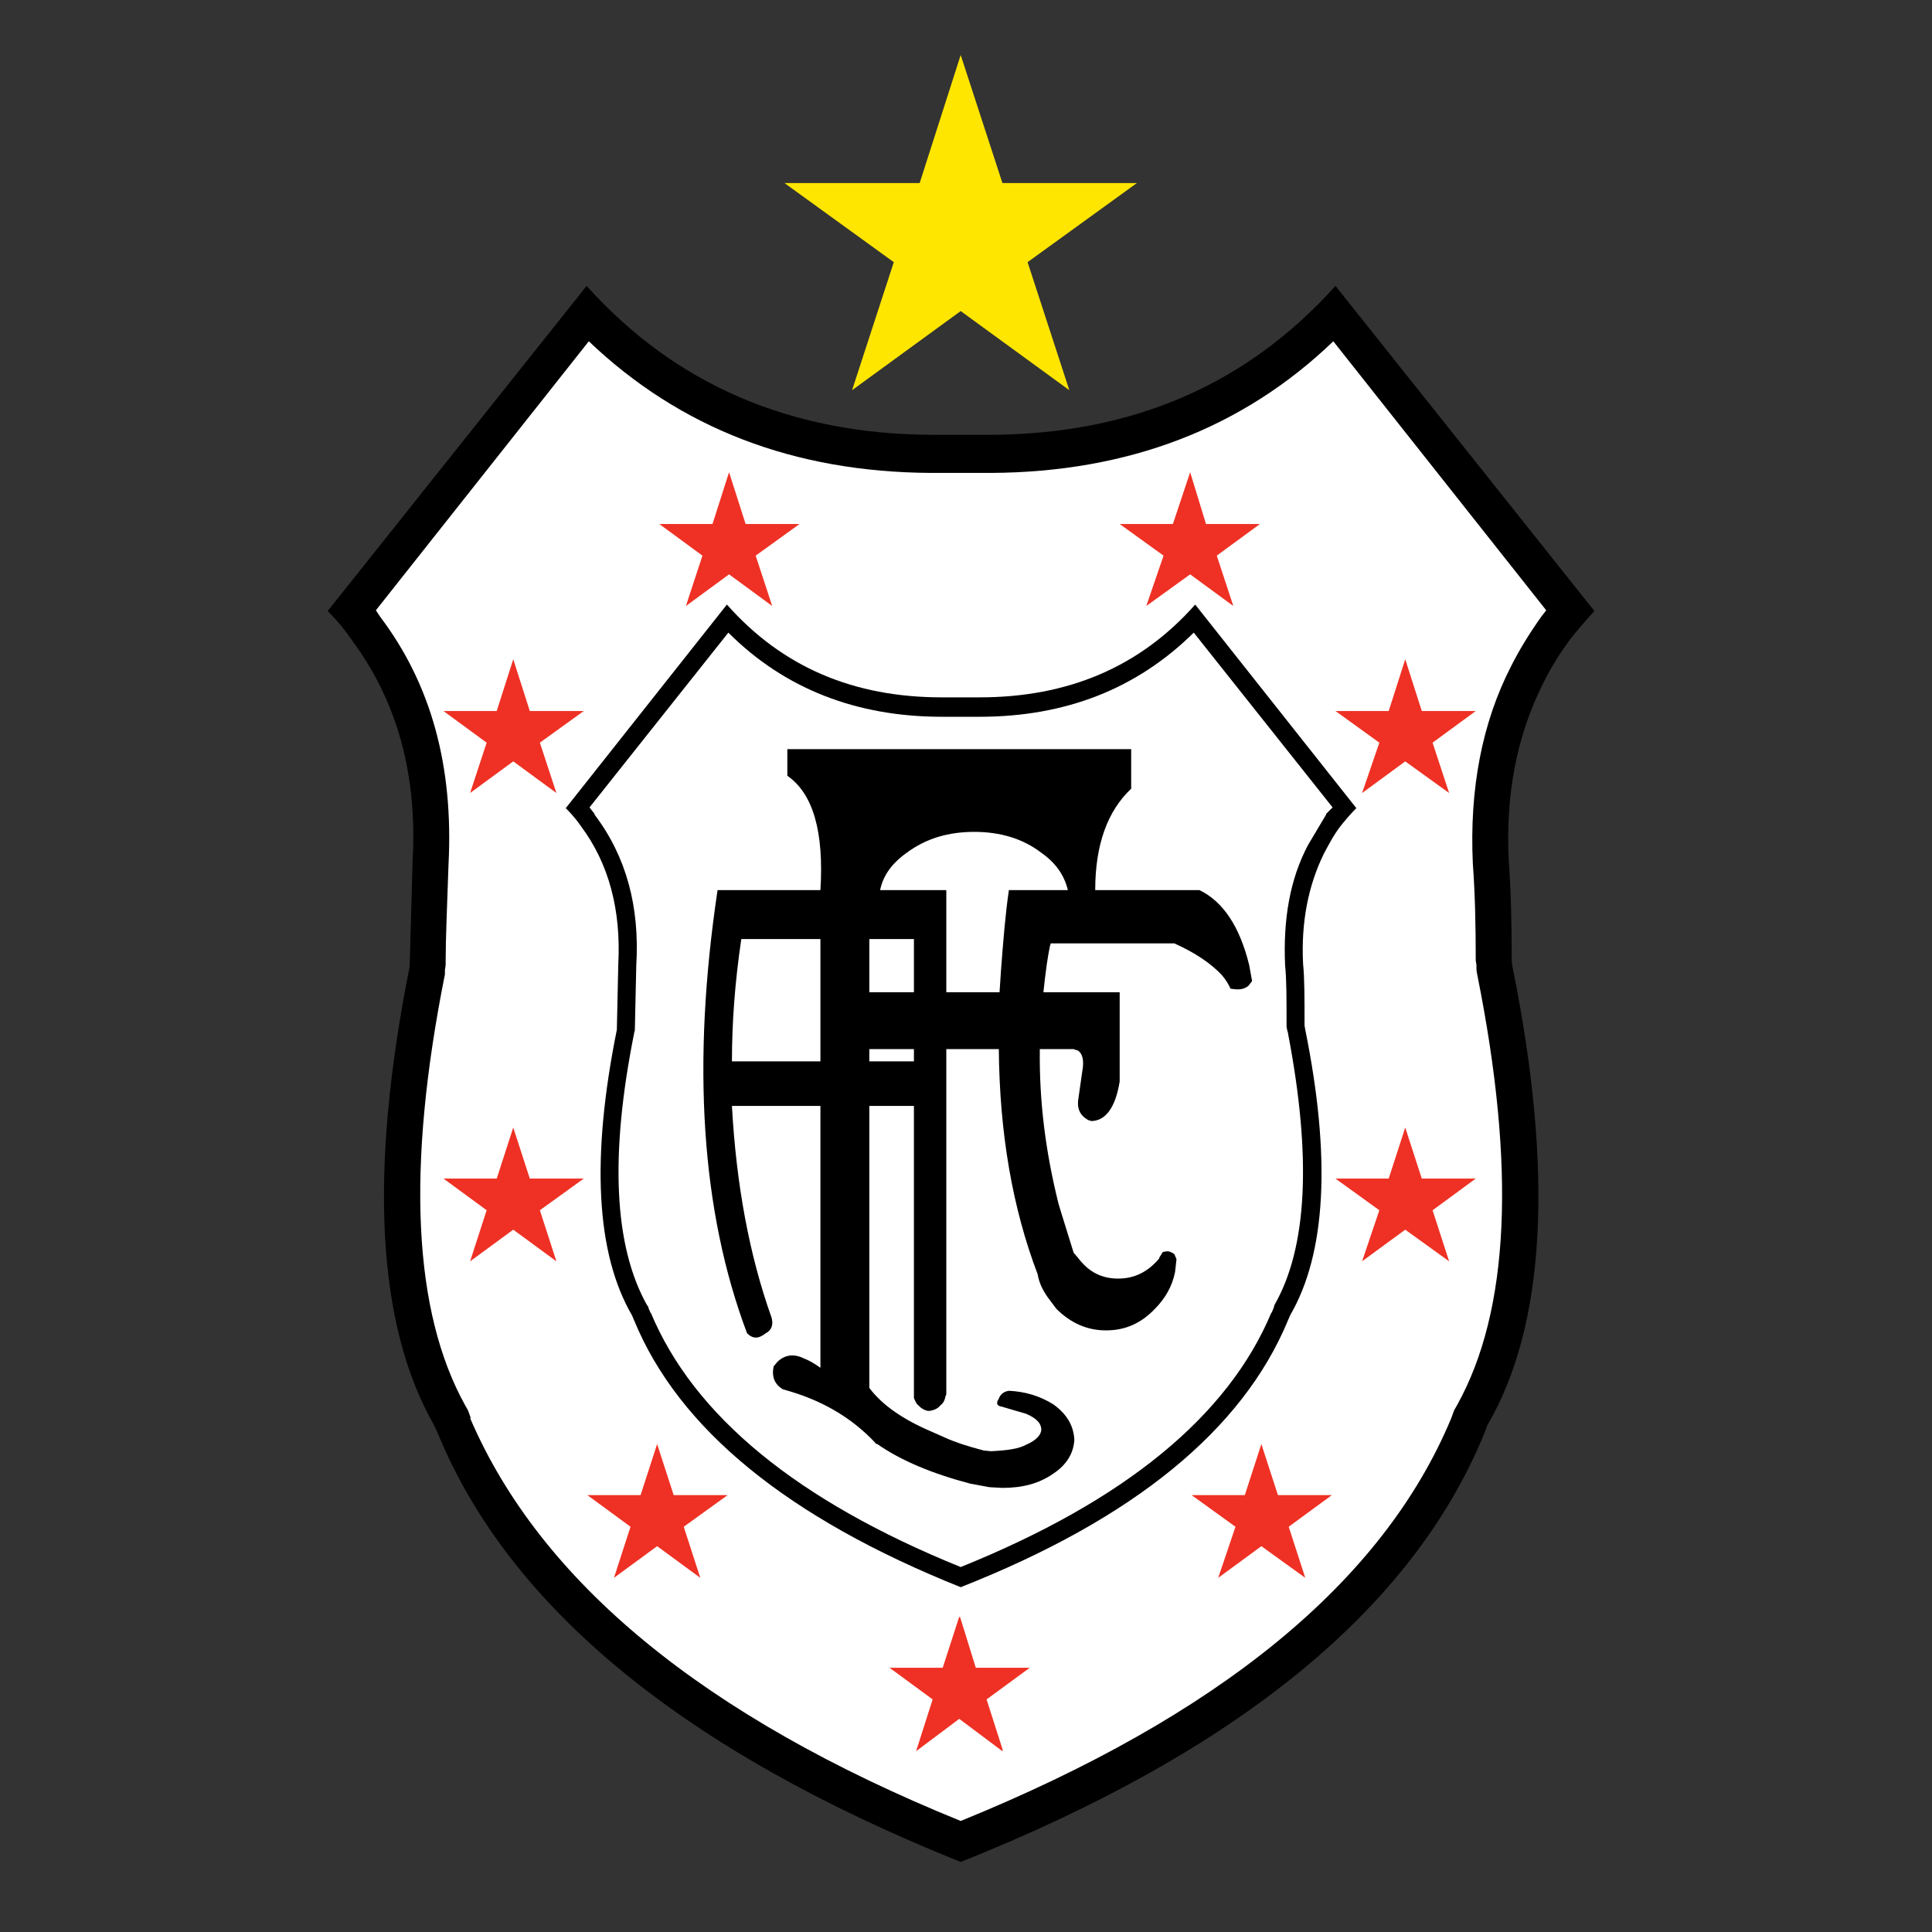 <?xml version="1.0" encoding="iso-8859-1"?>
<!-- Generator: Adobe Illustrator 24.0.1, SVG Export Plug-In . SVG Version: 6.00 Build 0)  -->
<svg version="1.1" id="Layer_1" xmlns="http://www.w3.org/2000/svg" xmlns:xlink="http://www.w3.org/1999/xlink" x="0px" y="0px"
	 viewBox="0 0 660 660" style="enable-background:new 0 0 660 660;" xml:space="preserve">
<rect x="0" y="0" width="660" height="660" fill="#333333" stroke="none"/>
<g>
	<g>
		<path style="fill:#FFE600;" d="M267.98,62.525l37.353,27.032l-14.252,43.738l37.105-27.03l37.109,27.03l-14.256-43.738
			l37.354-27.032h-45.954l-14.253-43.743l-14.008,43.743H267.98z"/>
	</g>
</g>
<path d="M338.508,148.536h-20.395c-48.167-0.249-87.485-17.204-117.71-50.871L111.937,208.74c3.686,3.686,6.391,7.126,8.357,10.074
	c15.481,20.89,22.361,45.952,20.64,75.687l-0.982,35.633c-14.006,70.283-11.303,122.378,8.355,156.78l1.229,2.703
	c24.573,59.717,84.289,108.62,178.651,146.459c94.858-37.839,154.323-86.498,178.897-146.459l0.985-2.703
	c19.903-33.913,22.854-86.252,8.6-156.78l-0.244-1.964c0-12.287-0.249-23.59-0.984-33.669c-1.23-22.853,2.702-43.004,11.548-60.696
	c2.21-4.671,5.161-9.585,9.094-14.991c2.457-3.196,5.404-6.636,8.6-10.074L456.219,97.665
	C425.989,131.332,386.918,148.287,338.508,148.536z"/>
<path style="fill:#FFFFFF;" d="M318.112,161.557h20.395c46.935-0.246,86.008-15.235,116.971-44.968l72.739,91.903l-1.719,2.212
	c-4.18,5.897-7.619,11.552-10.323,16.956c-9.829,19.17-14.253,41.776-13.023,67.577c0.737,9.83,0.984,20.645,0.984,32.932
	l0.244,1.473v1.719l0.246,1.477c13.272,66.101,11.059,115.004-6.879,147.195l-0.983,1.722l-0.984,2.702
	c-23.344,56.031-79.372,101.738-167.594,137.614c-87.729-35.632-143.51-81.583-167.593-137.614h0.247l-0.984-2.702l-0.983-1.722
	c-17.693-31.947-20.15-80.845-6.882-147.195v-1.477l0.249-1.719v-1.473c0-7.372,0.49-18.43,0.98-32.932
	c1.721-33.418-5.896-61.433-23.344-84.533l-1.474-2.212l72.738-91.903C232.35,146.322,271.174,161.311,318.112,161.557z"/>
<g>
	<g>
		<path style="fill:#EE3124;" d="M169.686,242.896h-18.185l14.744,10.812l-5.653,17.201l14.744-10.811l14.744,10.811l-5.65-17.201
			l14.991-10.812h-18.431l-5.654-17.693L169.686,242.896z"/>
	</g>
</g>
<g>
	<g>
		<path style="fill:#EE3124;" d="M254.712,179.004l-5.655-17.693l-5.65,17.693h-18.184l14.743,10.812l-5.653,17.201l14.744-10.813
			l14.745,10.813l-5.65-17.201l14.991-10.812H254.712z"/>
	</g>
</g>
<g>
	<g>
		<path style="fill:#EE3124;" d="M169.686,402.624h-18.185l14.744,10.814l-5.653,17.448l14.744-10.809l14.744,10.809l-5.65-17.448
			l14.991-10.814h-18.431l-5.654-17.446L169.686,402.624z"/>
	</g>
</g>
<g>
	<g>
		<path style="fill:#EE3124;" d="M224.485,528.2l14.744,10.81l-5.651-17.447l14.992-10.813h-18.432l-5.653-17.448l-5.652,17.448
			H200.65l14.744,10.813l-5.654,17.447L224.485,528.2z"/>
	</g>
</g>
<g>
	<g>
		<path style="fill:#EE3124;" d="M351.78,569.727h-18.432l-5.407-17.446l-0.247,0.245v-0.245l-5.65,17.446h-18.183l14.743,10.812
			l-5.653,17.698l14.743-11.058l14.745,11.058v-0.494l0.249,0.494l-5.653-17.698L351.78,569.727z"/>
	</g>
</g>
<g>
	<g>
		<path style="fill:#EE3124;" d="M416.16,539.01l14.744-10.81l14.991,10.81l-5.65-17.447l14.744-10.813h-18.43l-5.655-17.448
			l-5.651,17.448h-18.184l14.989,10.813L416.16,539.01z"/>
	</g>
</g>
<g>
	<g>
		<path style="fill:#EE3124;" d="M504.136,402.624h-18.43l-5.655-17.446l-5.65,17.446h-18.183l14.988,10.814l-5.898,17.448
			l14.743-10.809l14.994,10.809l-5.653-17.448L504.136,402.624z"/>
	</g>
</g>
<g>
	<g>
		<path style="fill:#EE3124;" d="M504.136,242.896h-18.43l-5.655-17.693l-5.65,17.693h-18.183l14.988,10.812l-5.898,17.201
			l14.743-10.811l14.994,10.811l-5.653-17.201L504.136,242.896z"/>
	</g>
</g>
<g>
	<g>
		<path style="fill:#EE3124;" d="M421.322,207.017l-5.651-17.201l14.746-10.812h-18.432l-5.407-17.693l-5.898,17.693h-18.183
			l14.988,10.812l-5.898,17.201l14.991-10.813L421.322,207.017z"/>
	</g>
</g>
<path d="M334.577,238.229h-12.779c-30.225,0-54.555-10.325-73.476-31.702l-55.044,69.542c2.458,2.458,4.177,4.668,5.161,6.143
	c9.584,12.78,13.759,28.754,12.776,47.184l-0.491,22.363c-8.844,43.742-7.126,76.423,5.161,97.556l0.738,1.722
	c15.234,37.106,52.587,67.579,111.563,91.168c59.224-23.343,96.33-53.817,111.812-91.168l0.736-1.722
	c12.287-21.133,14.009-53.814,5.162-97.556l-0.247-1.474c0-9.341,0-16.22-0.49-20.889c-0.738-14.256,1.719-26.788,7.127-37.845
	c1.475-2.702,3.192-6.143,5.65-9.339c1.967-2.457,3.685-4.422,5.407-6.143l-55.045-69.542
	C389.375,227.904,364.802,238.229,334.577,238.229z"/>
<path style="fill:#FFFFFF;" d="M321.798,244.862h12.779c29.49,0,53.816-9.585,73.228-28.749l47.429,59.711l-2.213,2.213v0.244
	l-6.143,10.324c-6.145,11.548-8.6,25.31-7.862,41.283c0.49,4.425,0.49,11.305,0.49,20.399v0.49l0.246,1.228
	c0,0.246,0.246,0.496,0.246,0.984c8.108,42.265,6.635,73.233-4.667,92.891c0,0.49-0.249,0.735-0.249,0.98l-0.735,1.722v-0.245
	c-14.746,35.382-50.132,64.382-106.161,86.989c-55.784-22.607-91.167-51.607-105.912-86.989v0.245l-0.737-1.722
	c0-0.49-0.248-0.736-0.493-0.98c-11.305-20.154-12.777-51.116-4.422-92.891c0-0.488,0.245-0.738,0.245-0.984l0.492-22.117
	c1.228-20.148-3.441-37.351-14.252-51.606v-0.244l-1.721-2.213l47.426-59.711C267.98,235.276,292.555,244.862,321.798,244.862z"/>
<path d="M409.771,304.083h-35.63c0-15.479,4.177-27.03,12.286-34.647v-13.517H268.964v9.093c8.846,6.143,12.533,19.167,11.303,39.07
	h-35.139c-8.846,59.224-5.651,109.599,10.074,151.375c1.967,1.968,3.933,1.968,6.391,0c1.964-0.98,2.702-2.947,1.964-5.405
	c-7.618-21.375-12.042-45.461-13.517-72.248h30.226v89.45c-1.719-1.229-3.685-2.457-5.65-3.198
	c-3.443-1.717-6.637-1.228-9.094,1.229l-1.228,1.478c-0.737,3.437,0.247,6.143,3.192,7.862c12.78,3.441,23.102,9.342,31.458,18.184
	c0.245,0.49,0.49,0.49,0.736,0.49c8.108,5.656,18.677,10.076,31.699,13.517l6.636,1.229l4.422,0.243
	c6.884,0,12.534-1.473,17.449-4.914c4.423-2.946,6.881-6.877,7.125-11.549c-0.244-4.915-2.702-8.845-7.125-12.042
	c-4.67-2.947-9.83-4.421-15.236-4.669c-1.721,0.248-2.949,1.228-3.441,2.706c-0.98,1.473-0.736,2.457,0.984,2.703l8.356,2.457
	c3.439,1.473,5.161,3.192,5.161,5.404c0,1.724-1.722,3.687-5.161,5.16c-2.705,1.479-6.884,1.967-12.043,2.212l-2.458-0.245
	c-5.652-1.472-10.074-2.945-13.269-4.425l-4.422-1.961c-9.832-4.183-16.955-9.096-21.38-14.99v-96.332h15.234v99.769
	c0.493,1.228,0.986,2.212,1.476,2.458l0.739,0.738c0.981,0.74,1.964,1.229,2.949,1.229c1.966-0.245,3.194-0.984,3.931-1.967
	c0.984-0.736,1.474-1.719,1.719-3.193c0.247-0.245,0.247-0.494,0.247-0.984V358.392h17.938c0.247,28.754,4.67,54.312,13.271,76.918
	c0.491,2.947,1.721,5.405,3.441,7.862l2.947,3.936c4.915,4.913,10.568,7.371,16.956,7.371c6.634,0,12.042-2.457,16.711-7.371
	c3.44-3.441,5.898-7.622,6.878-12.537l0.494-4.421l-0.738-1.723c-0.736-0.489-1.474-0.978-2.457-0.978l-1.474,0.245l-1.228,1.963
	v0.25c-3.933,4.665-8.602,6.878-14.009,6.878c-5.65,0-10.075-2.213-13.761-7.128l-1.473-1.718l-4.424-14.256l-0.735-2.458
	c-4.425-17.69-6.637-35.136-6.392-52.832h11.551c0.491,0.25,0.737,0.25,0.737,0.25l0.736,0.244c1.476,0.984,2.212,3.193,1.476,7.128
	l-1.229,8.6c-0.735,3.931,0.247,6.389,3.44,8.107c0.247,0,0.493,0,0.739,0.245c4.915,0,8.355-4.42,9.83-13.516v-30.469h-26.051
	c0.739-7.127,1.477-12.286,2.213-15.727c0-0.245,0.245-0.493,0.245-0.984h42.267c7.127,3.196,12.531,6.882,16.219,10.813
	c1.476,1.719,2.456,3.441,2.95,4.67l2.212,0.244c1.474,0,2.702-0.244,3.931-1.228l0.735-0.984c0.249-0.246,0.493-0.49,0.493-0.738
	l-0.983-5.405C423.532,316.617,417.882,308.017,409.771,304.083z M332.857,284.18c8.6,0,16.465,2.212,22.854,7.126
	c4.915,3.441,7.862,7.618,9.091,12.777h-20.151c-1.229,8.356-1.964,17.697-2.703,27.527l-0.491,7.371h-18.185v-34.898h-22.609
	c0.984-4.915,3.933-9.09,9.092-12.777C316.392,286.392,324.008,284.18,332.857,284.18z M312.212,358.392v4.181h-15.234v-4.181
	H312.212z M312.212,320.797v18.184h-15.234v-18.184H312.212z M280.267,320.797v41.776h-30.226c0-13.026,0.984-26.788,3.196-41.776
	H280.267z"/>
</svg>

